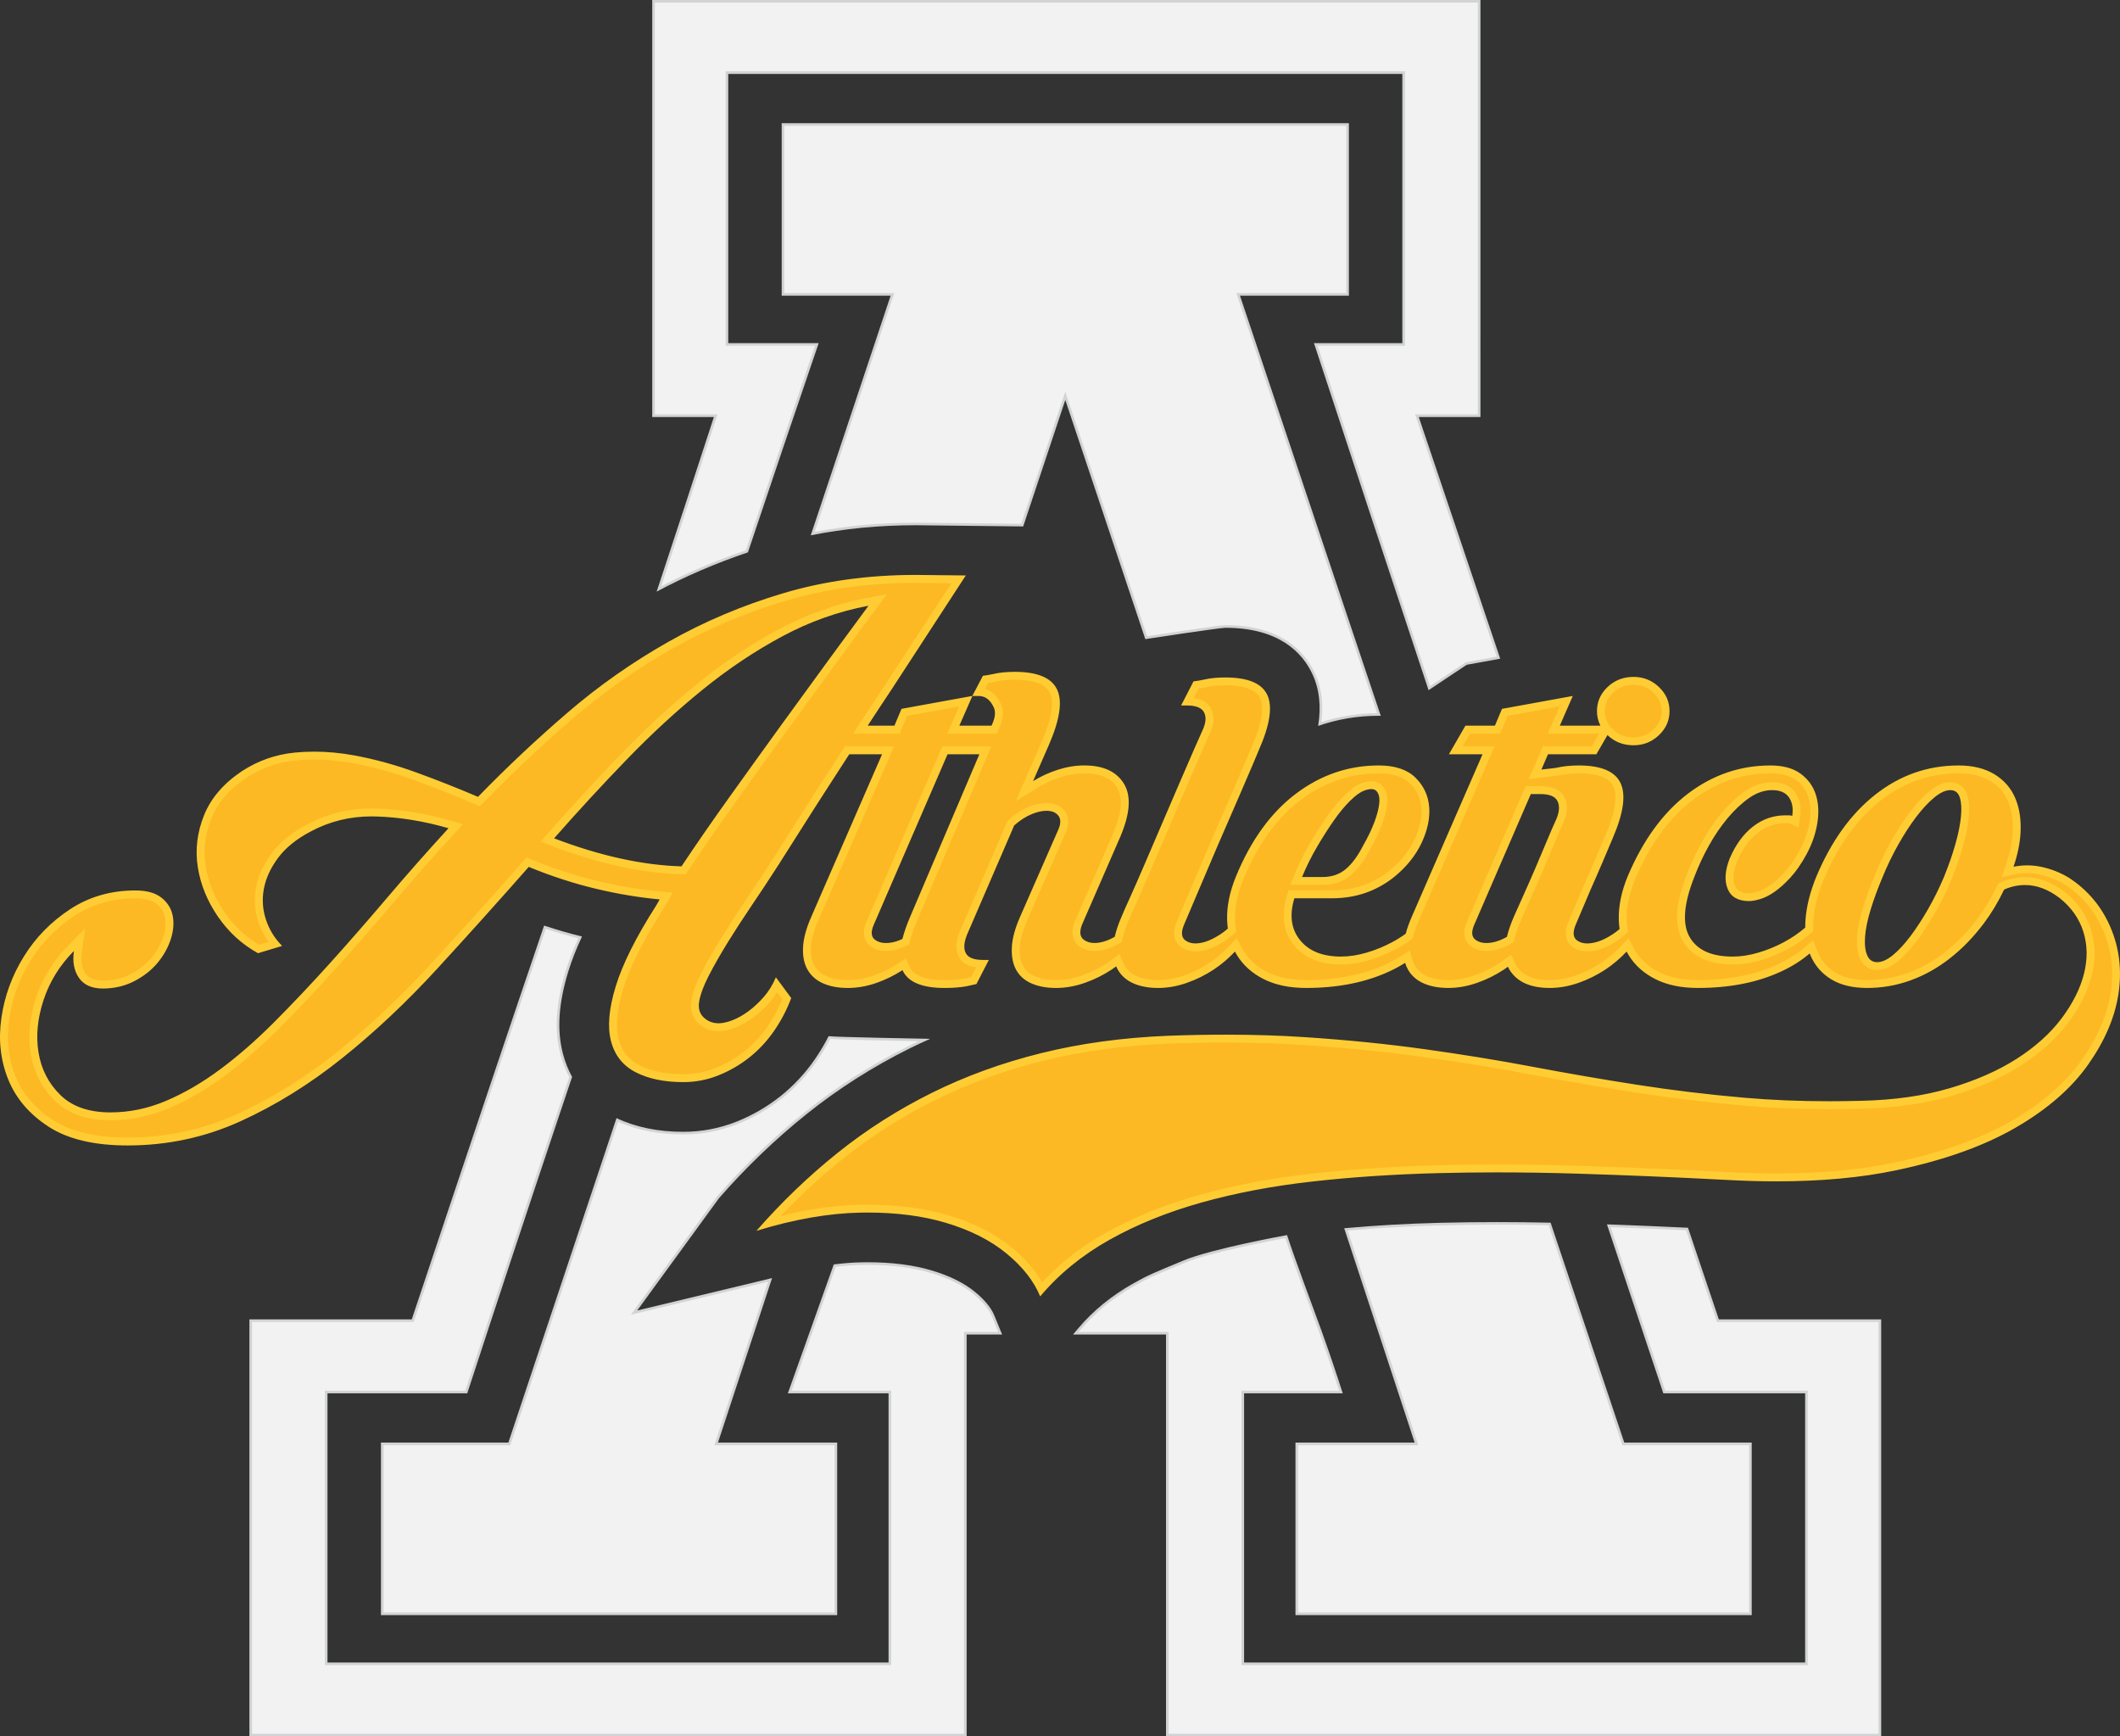 <?xml version="1.0" encoding="utf-8"?>
<!-- Generator: Adobe Illustrator 21.0.0, SVG Export Plug-In . SVG Version: 6.00 Build 0)  -->
<svg version="1.1" xmlns="http://www.w3.org/2000/svg" xmlns:xlink="http://www.w3.org/1999/xlink" x="0px" y="0px"
	 viewBox="0 0 810.701 663.962" style="enable-background:new 0 0 810.701 663.962;" xml:space="preserve">
<rect x="0" y="0" width="810.701" height="663.962" fill="#333333" stroke="none"/>
<style type="text/css">
	.st0{display:none;}
	.st1{display:inline;}
	.st2{fill:#FFFFFF;}
	.st3{display:inline;stroke:#939598;stroke-miterlimit:10;}
	.st4{display:none;fill:#FFFFFF;}
	.st5{fill:#F2F2F2;}
	.st6{fill:#D1D3D4;}
	.st7{fill:#FDB924;}
	.st8{fill:#FFCD33;}
</style>
<g id="Layer_4" class="st0">
	<g id="XMLID_10_" class="st1">
		<path id="XMLID_13_" class="st2" d="M474.177,113.077h41.652V47.115H298.923v65.961h41.652L194.4,551.611h-48.725v65.961h174.468
			v-65.961h-45.582l29.078-88.432H511.9l29.078,88.432h-45.582v65.961h174.468v-65.961h-48.726L474.177,113.077z M325.644,397.218
			c13.618-41.067,27.235-81.784,40.866-122.138c13.618-40.342,27.235-81.059,40.866-122.137l81.732,244.275H325.644z"/>
		<path id="XMLID_24_" class="st2" d="M657.289,504.496c-10.487-30.92-20.434-60.887-29.864-89.881s-18.738-57.377-27.898-85.17
			c-9.173-27.782-18.469-55.689-27.899-83.72c-9.431-28.02-19.132-56.776-29.078-86.257h23.577V0H249.412v159.467h23.577
			c-11.002,33.83-21.219,64.874-30.65,93.143s-18.738,55.813-27.899,82.633c-9.173,26.82-18.346,53.888-27.506,81.183
			c-9.173,27.307-18.997,56.663-29.471,88.069H95.378v159.467h274.276V510.294h76.231v153.668h273.489V504.496H657.289z
			 M690.296,635.694H475.748V532.765h37.723c-2.628-8.211-5.378-16.31-8.252-24.283c-2.886-7.973-5.894-16.784-9.037-26.457H319.356
			l-18.075,50.74h38.508v102.929H125.241V532.765h53.44c11.519-35.269,22.791-69.337,33.793-102.204
			c11.002-32.856,22.005-65.599,33.007-98.217c11.002-32.618,22.005-65.474,33.007-98.58
			c11.002-33.094,22.521-67.286,34.579-102.566H278.49V28.269h257.772v102.929h-33.793c22.521,68.623,44.66,135.434,66.407,200.421
			c21.735,64.999,44.133,132.047,67.194,201.146h54.226V635.694z"/>
	</g>
</g>
<g id="Layer_12" class="st0">
	<rect id="XMLID_34_" x="-92.323" y="-136.135" class="st3" width="1011.58" height="1008.101"/>
</g>
<g id="Layer_11" class="st0">
</g>
<g id="Layer_4_copy" class="st0">
	<g id="XMLID_8_" class="st1">
		<path id="XMLID_58_" class="st4" d="M474.177,113.077h41.652V47.115H298.923v65.961h41.652L194.4,551.611h-48.725v65.961h174.468
			v-65.961h-45.582l29.078-88.432H511.9l29.078,88.432h-45.582v65.961h174.468v-65.961h-48.726L474.177,113.077z M325.644,397.218
			c13.618-41.067,27.235-81.784,40.866-122.138c13.618-40.342,27.235-81.059,40.866-122.137l81.732,244.275H325.644z"/>
		<path id="XMLID_16_" class="st2" d="M657.289,504.496c-10.487-30.92-20.434-60.887-29.864-89.881s-18.738-57.377-27.898-85.17
			c-9.173-27.782-18.469-55.689-27.899-83.72c-9.431-28.02-19.132-56.776-29.078-86.257h23.577V0H249.412v159.467h23.577
			c-11.002,33.83-21.219,64.874-30.65,93.143s-18.738,55.813-27.899,82.633c-9.173,26.82-18.346,53.888-27.506,81.183
			c-9.173,27.307-18.997,56.663-29.471,88.069H95.378v159.467h274.276V510.294h76.231v153.668h273.489V504.496H657.289z
			 M690.296,635.694H475.748V532.765h37.723c-2.628-8.211-5.378-16.31-8.252-24.283c-2.886-7.973-5.894-16.784-9.037-26.457H319.356
			l-18.075,50.74h38.508v102.929H125.241V532.765h53.44c11.519-35.269,22.791-69.337,33.793-102.204
			c11.002-32.856,22.005-65.599,33.007-98.217c11.002-32.618,22.005-65.474,33.007-98.58
			c11.002-33.094,22.521-67.286,34.579-102.566H278.49V28.269h257.772v102.929h-33.793c22.521,68.623,44.66,135.434,66.407,200.421
			c21.735,64.999,44.133,132.047,67.194,201.146h54.226V635.694z"/>
	</g>
</g>
<g id="Layer_5_copy_2">
	<g id="XMLID_796_">
		<g id="XMLID_813_">
			<g id="XMLID_824_">
				<path id="XMLID_828_" class="st5" d="M95.878,663.462V504.996h61.946l0.114-0.342c10.407-31.204,20.322-60.834,29.471-88.068
					c6.877-20.492,13.933-41.362,20.974-62.038c4.534,1.494,9.058,2.801,13.463,3.89c-2.08,4.521-3.769,8.88-5.023,12.967
					c-3.756,12.227-4.417,22.592-2.022,31.686c0.81,3.081,1.963,6.023,3.429,8.749l-6.227,18.563
					c-11.235,33.563-22.566,67.832-33.682,101.863h-53.578v103.929h215.548V532.265H301.99l17.212-48.317
					c3.669-0.457,7.146-0.717,10.337-0.773c0.772-0.015,1.537-0.021,2.294-0.021c9.163,0,17.302,1.036,24.192,3.079
					c6.839,2.025,12.392,4.769,16.503,8.151c3.622,2.977,6.044,5.914,7.2,8.732l2.74,6.679h-13.316v153.668H95.878z"/>
				<path id="XMLID_825_" class="st6" d="M208.696,355.177c4.189,1.369,8.365,2.577,12.444,3.601
					c-1.975,4.345-3.587,8.539-4.796,12.48c-3.784,12.32-4.448,22.774-2.028,31.961c0.801,3.046,1.934,5.96,3.37,8.667l-2.378,7.087
					c-1.26,3.754-2.52,7.509-3.78,11.272c-11.197,33.449-22.49,67.6-33.571,101.522h-52.715h-1v1v102.929v1h1h214.548h1v-1V532.765
					v-1h-1h-37.091l16.871-47.359c3.545-0.431,6.899-0.677,9.979-0.732c0.769-0.014,1.53-0.021,2.285-0.021
					c9.115,0,17.207,1.029,24.051,3.058c6.774,2.006,12.268,4.718,16.328,8.059c3.556,2.923,5.93,5.795,7.055,8.536l2.457,5.989
					h-12.07h-1v1v152.668H96.378V505.496h61.085h0.721l0.228-0.684c10.399-31.181,20.314-60.811,29.47-88.068
					C194.688,396.464,201.689,375.756,208.696,355.177 M208.068,353.917c-7.048,20.697-14.095,41.535-21.134,62.509
					c-9.173,27.307-18.997,56.663-29.471,88.069H95.378v159.467h274.276V510.294h13.561l-3.023-7.368
					c-1.188-2.895-3.659-5.899-7.345-8.929c-4.166-3.428-9.775-6.2-16.679-8.245c-6.926-2.054-15.093-3.099-24.335-3.099
					c-0.761,0-1.528,0.007-2.303,0.021c-3.421,0.06-6.999,0.346-10.696,0.815l-17.553,49.276h38.508v102.929H125.241V532.765h53.44
					c11.519-35.269,22.791-69.337,33.793-102.204c2.099-6.267,4.197-12.51,6.296-18.768c-1.482-2.719-2.657-5.666-3.489-8.829
					c-2.37-8.999-1.711-19.276,2.017-31.413c1.303-4.246,3.046-8.716,5.254-13.454C217.78,356.935,212.939,355.535,208.068,353.917
					L208.068,353.917z"/>
			</g>
			<g id="XMLID_819_">
				<path id="XMLID_823_" class="st5" d="M546.565,263.128c-14.41-43.362-29.013-87.577-43.405-131.431h33.603V27.769H277.99
					v103.929h34.38c-8.974,26.26-17.973,52.875-26.752,79.117c-11.688,3.949-23,8.784-33.646,14.379
					c6.792-20.541,14.02-42.593,21.494-65.571l0.213-0.655h-23.765V0.5h315.714v158.467h-23.773l0.223,0.66
					c9.946,29.481,19.647,58.237,29.078,86.257l1.873,5.595l-12.356,2.25L546.565,263.128z"/>
				<path id="XMLID_820_" class="st6" d="M565.126,1v157.467h-22.577h-1.393l0.445,1.32c9.946,29.481,19.647,58.236,29.078,86.256
					c0.364,1.083,0.725,2.163,1.086,3.242c0.201,0.602,0.402,1.203,0.604,1.806l-11.686,2.128l-0.203,0.037l-0.172,0.115
					l-13.474,8.979c-14.253-42.89-28.71-86.664-42.983-130.151h32.412h1v-1V28.269v-1h-1H278.49h-1v1v102.929v1h1h33.181
					c-8.856,25.92-17.751,52.229-26.448,78.223c-11.23,3.807-22.112,8.43-32.39,13.759c6.69-20.241,13.787-41.893,21.107-64.403
					l0.426-1.309h-1.377h-22.577V1H565.126 M566.126,0H249.412v159.467h23.577c-7.678,23.607-14.971,45.852-21.883,66.749
					c11.072-5.899,22.767-10.92,34.908-15.008c8.704-26.017,17.716-52.684,27.056-80.011H278.49V28.269h257.772v102.929h-33.793
					c14.776,45.023,29.384,89.25,43.828,132.71l14.565-9.705l12.823-2.335c-0.689-2.051-1.366-4.091-2.057-6.144
					c-9.431-28.02-19.132-56.776-29.078-86.257h23.577V0L566.126,0z"/>
			</g>
			<g id="XMLID_814_">
				<path id="XMLID_818_" class="st5" d="M446.385,663.462V509.794h-34.979l1.28-1.52c5.667-6.73,12.775-12.516,21.124-17.194
					c5.24-2.938,7.325-3.804,16.102-7.449l2.756-1.145c10.204-4.246,35.556-8.987,39.166-9.65c2.333,7.118,6.659,18.832,9.834,27.43
					c1.224,3.312,2.303,6.234,3.082,8.386c2.765,7.672,5.468,15.613,8.036,23.613h-37.537v103.929h215.548V532.265h-54.365
					c-7.141-21.396-14.211-42.571-21.224-63.573c9.882,0.356,19.945,0.775,29.926,1.249c3.848,11.523,7.778,23.202,11.683,34.715
					l0.115,0.34h61.943v158.467H446.385z"/>
				<path id="XMLID_815_" class="st6" d="M615.91,469.218c9.512,0.345,19.21,0.75,28.858,1.206
					c3.828,11.465,7.721,23.033,11.574,34.393l0.23,0.679h0.717h61.085v157.467H446.885V510.294v-1h-1h-33.404l0.588-0.698
					c5.629-6.684,12.689-12.431,20.986-17.08c5.216-2.924,7.297-3.788,16.055-7.426l2.749-1.143
					c9.822-4.086,33.803-8.646,38.635-9.541c2.365,7.161,6.588,18.594,9.703,27.03c1.223,3.311,2.302,6.234,3.08,8.383
					c2.688,7.459,5.317,15.171,7.821,22.944h-36.351h-1v1v102.929v1h1h214.548h1v-1V532.765v-1h-1h-53.505
					C629.767,510.719,622.811,489.883,615.91,469.218 M614.505,468.167c7.126,21.338,14.309,42.855,21.566,64.599h54.226v102.929
					H475.748V532.765h37.723c-2.628-8.211-5.378-16.31-8.252-24.283c-2.886-7.973-9.902-26.543-13.046-36.216
					c0,0-28.577,5.132-39.698,9.758s-13.131,5.38-18.909,8.619c-8.402,4.709-15.556,10.532-21.262,17.309l-1.972,2.342h35.554
					v153.668h273.489V504.496h-62.085c-4.009-11.82-7.938-23.498-11.79-35.038C635.059,468.962,624.7,468.531,614.505,468.167
					L614.505,468.167z"/>
			</g>
		</g>
		<g id="XMLID_797_">
			<g id="XMLID_808_">
				<path id="XMLID_812_" class="st5" d="M504.687,276.829c1.064-7.389,0.254-13.779-2.474-19.515
					c-3.857-8.103-12.822-17.762-33.622-17.762c-2.165,0-26.627,3.721-30.277,4.279l-30.939-92.469l-0.473,1.424
					c-5.33,16.062-10.658,32.054-15.984,48.005l-40.748-0.455c-13.579,0-26.823,1.242-39.384,3.693l30.484-91.453h-41.846V47.615
					h215.906v64.961h-41.848l53.827,160.621c-0.023,0-0.047,0-0.07,0C519.456,273.197,511.873,274.418,504.687,276.829z"/>
				<path id="XMLID_809_" class="st6" d="M514.829,48.115v63.961h-40.652h-1.39l0.442,1.318l53.386,159.305
					c-7.344,0.061-14.507,1.205-21.326,3.405c0.91-7.154,0.047-13.385-2.624-19.005c-3.92-8.233-13.013-18.047-34.074-18.047
					c-2.141,0-24.661,3.416-29.937,4.221l-30.33-90.647l-0.952-2.846l-0.945,2.848c-4.865,14.662-10.058,30.259-15.869,47.658
					l-40.174-0.449l-0.217-0.001c-13.306,0-26.296,1.191-38.637,3.54l29.994-89.984l0.439-1.316h-1.387h-40.652V48.115H514.829
					 M515.829,47.115H298.923v65.961h41.652l-30.536,91.61c12.778-2.554,26.212-3.85,40.128-3.85l0.212,0.001l40.896,0.458
					c5.365-16.066,10.731-32.172,16.1-48.352l30.597,91.445c0,0,28.34-4.337,30.618-4.337c20.539,0,29.375,9.504,33.171,17.477
					c2.766,5.819,3.528,12.455,2.306,20.04c7.365-2.569,15.105-3.872,23.171-3.872c0.264,0,0.512,0.015,0.771,0.019l-53.833-160.639
					h41.652V47.115L515.829,47.115z"/>
			</g>
			<g id="XMLID_803_">
				<path id="XMLID_807_" class="st5" d="M495.896,617.072v-64.961h45.772L514.7,470.093c11.571-1.037,23.697-1.72,36.052-2.029
					c6.977-0.177,14.236-0.267,21.58-0.267c6.61,0,13.426,0.073,20.264,0.216l28.183,84.098h48.585v64.961H495.896z"/>
				<path id="XMLID_804_" class="st6" d="M572.324,468.297c6.497,0,13.191,0.07,19.909,0.209l27.956,83.422l0.229,0.682h0.72h47.726
					v63.961H496.396v-63.961h44.582h1.381l-0.432-1.312l-26.556-80.763c11.363-1.004,23.263-1.667,35.393-1.972
					C557.735,468.387,564.988,468.297,572.324,468.297 M572.324,467.297c-7.341,0-14.548,0.088-21.585,0.267
					c-12.685,0.319-24.984,1.022-36.711,2.088l26.95,81.959h-45.582v65.961h174.468v-65.961h-48.726l-28.18-84.089
					C585.988,467.373,579.099,467.297,572.324,467.297L572.324,467.297z"/>
			</g>
			<g id="XMLID_798_">
				<path id="XMLID_802_" class="st5" d="M146.174,617.072v-64.961h48.585l41.293-123.881c7.288,3.348,15.775,5.045,25.238,5.045
					c7.132,0,14.085-1.335,20.665-3.968c6.008-2.403,11.629-5.659,16.708-9.677c5.113-4.051,9.629-8.896,13.424-14.402
					c1.844-2.678,3.549-5.531,5.071-8.485c3.801,0.321,28.596,0.794,36.3,0.936c-2.172,0.988-4.074,1.891-5.874,2.785
					c-14.124,7.02-27.411,15.489-39.493,25.173c-11.896,9.531-23.167,20.354-33.501,32.167l-32.123,44.101l52.019-12.498
					l-20.619,62.705h45.772v64.961H146.174z"/>
				<path id="XMLID_799_" class="st6" d="M317.451,397.264c4.427,0.297,24.699,0.702,33.815,0.873
					c-1.384,0.646-2.667,1.263-3.903,1.878c-14.156,7.036-27.474,15.525-39.583,25.231c-11.918,9.549-23.211,20.392-33.564,32.227
					l-0.029,0.034l-0.026,0.036l-31.295,42.967l-1.599,2.196l2.641-0.635l49.827-11.971l-20.123,61.198l-0.432,1.312h1.382h44.582
					v63.961H146.674v-63.961H194.4h0.721l0.228-0.684l41.004-123.013c7.239,3.226,15.622,4.861,24.939,4.861
					c7.196,0,14.211-1.347,20.85-4.003c6.052-2.421,11.716-5.701,16.833-9.75c5.151-4.08,9.702-8.962,13.525-14.511
					C314.294,402.906,315.958,400.134,317.451,397.264 M316.87,396.208c-1.537,3.017-3.268,5.94-5.194,8.736
					c-3.768,5.468-8.25,10.275-13.323,14.294c-5.043,3.99-10.62,7.22-16.583,9.605c-6.52,2.608-13.41,3.932-20.479,3.932
					c-9.659,0-18.23-1.776-25.535-5.236L194.4,551.611h-48.725v65.961h174.468v-65.961h-45.582l20.69-62.924
					c-0.138,0.042-0.271,0.077-0.409,0.119L243.673,501.1l31.295-42.967c10.315-11.792,21.565-22.594,33.437-32.105
					c12.053-9.661,25.312-18.112,39.403-25.116c2.584-1.284,5.224-2.504,7.89-3.692C355.698,397.218,319.23,396.577,316.87,396.208
					L316.87,396.208z"/>
			</g>
		</g>
	</g>
</g>
<g id="Layer_7">
</g>
<g id="Layer_5">
	<g id="XMLID_4_">
		<path id="XMLID_129_" class="st7" d="M398.169,492.961c-2.607-5.255-6.736-10.225-12.303-14.801
			c-6.29-5.175-14.323-9.234-23.874-12.064c-8.826-2.615-18.987-3.942-30.203-3.942c-0.866,0-1.739,0.008-2.62,0.023
			c-10.833,0.191-22.683,2.058-35.29,5.555c8.55-9.373,17.73-18.004,27.344-25.706c10.914-8.748,22.929-16.405,35.709-22.758
			c12.781-6.353,26.756-11.434,41.538-15.102c14.789-3.673,30.967-5.895,48.086-6.602c7.574-0.284,15.02-0.428,22.122-0.428
			c10.658,0,20.92,0.324,30.502,0.963c16.02,1.065,31.352,2.611,45.571,4.596c14.276,1.986,28.179,4.254,41.321,6.738
			c13.238,2.499,26.65,4.809,39.862,6.866c13.304,2.067,27.074,3.729,40.929,4.939c10.293,0.897,21.283,1.353,32.668,1.353
			c4.007,0,8.139-0.057,12.279-0.168c12.707-0.29,24.222-1.934,34.221-4.883c10.013-2.955,18.756-6.799,25.986-11.425
			c7.265-4.653,13.164-9.967,17.536-15.793c4.382-5.844,7.351-11.755,8.825-17.568c1.49-5.89,1.407-11.571-0.247-16.887
			c-1.664-5.341-4.906-9.949-9.637-13.695c-4.598-3.493-9.349-5.255-14.144-5.255c-1.879,0-3.795,0.272-5.693,0.809
			c-0.948,0.269-1.92,0.626-2.888,1.064l-0.5,0.226l-0.236,0.496c-2.188,4.594-4.732,8.836-7.561,12.608
			c-3.818,5.09-8.09,9.502-12.696,13.113c-4.583,3.596-9.527,6.366-14.697,8.234c-5.151,1.86-10.558,2.804-16.07,2.804
			c-5.256,0-9.621-1.043-12.976-3.1c-3.323-2.038-5.779-4.871-7.301-8.42c-0.067-0.156-0.126-0.315-0.186-0.474l-0.854-2.235
			l-1.616,1.39c-2.902,2.495-6.369,4.7-10.303,6.553c-8.856,4.171-19.456,6.286-31.505,6.286c-6.052,0-11.253-1.064-15.458-3.164
			c-4.167-2.078-7.417-4.958-9.66-8.559c-0.282-0.453-0.548-0.914-0.796-1.385l-0.98-1.858l-1.439,1.53
			c-2.393,2.545-5.016,4.77-7.796,6.614c-3.116,2.064-6.495,3.739-10.042,4.977c-3.51,1.224-7.024,1.845-10.446,1.845
			c-6.878,0-11.479-2.012-14.066-6.152c-0.188-0.302-0.371-0.648-0.573-1.091l-0.76-1.662l-1.825,1.318
			c-0.357,0.26-0.715,0.521-1.085,0.766c-3.116,2.064-6.495,3.739-10.042,4.977c-3.51,1.224-7.024,1.845-10.446,1.845
			c-3.386,0-6.334-0.535-8.764-1.59c-2.356-1.021-4.084-2.503-5.284-4.531c-0.427-0.718-0.774-1.527-1.034-2.405l-0.564-1.901
			l-1.676,1.061c-1.772,1.122-3.672,2.158-5.644,3.08c-8.932,4.172-19.496,6.288-31.397,6.288c-6.052,0-11.252-1.064-15.458-3.164
			c-4.167-2.078-7.417-4.958-9.66-8.559c-0.282-0.453-0.548-0.914-0.797-1.385l-0.98-1.857l-1.438,1.53
			c-2.393,2.544-5.015,4.769-7.794,6.612c-3.116,2.064-6.495,3.739-10.042,4.977c-3.509,1.224-7.024,1.845-10.446,1.845
			c-3.386,0-6.334-0.535-8.764-1.59c-2.356-1.022-4.085-2.504-5.284-4.531c-0.203-0.343-0.401-0.743-0.604-1.223l-0.737-1.743
			l-1.667,1.218c-0.486,0.356-0.974,0.713-1.478,1.047c-3.118,2.065-6.496,3.74-10.042,4.978c-3.509,1.224-7.024,1.845-10.446,1.845
			c-3.386,0-6.335-0.535-8.764-1.59c-2.346-1.017-4.031-2.488-5.152-4.498c-1.136-2.028-1.642-4.643-1.503-7.774
			c0.139-3.222,1.159-7.005,3.032-11.247l14.664-33.434c1.116-2.649,1.106-4.823-0.02-6.481c-1.096-1.604-2.801-2.508-5.069-2.688
			c-0.279-0.022-0.561-0.033-0.848-0.033c-1.813,0-3.841,0.441-6.029,1.313c-2.484,0.991-4.946,2.56-7.32,4.664l-0.25,0.221
			l-18.178,42.095c-1.385,3.446-1.516,6.249-0.401,8.365c1.158,2.2,3.737,3.334,7.667,3.372l-3.297,6.413
			c-0.995,0.23-2.037,0.46-3.13,0.693c-2.122,0.402-4.835,0.61-8.034,0.61c-7.901,0-12.834-1.947-14.662-5.788l-0.059-0.145
			l-0.717-1.593l-1.466,0.949c-3.034,1.965-6.279,3.557-9.643,4.731c-3.51,1.224-7.024,1.845-10.446,1.845
			c-3.386,0-6.334-0.535-8.764-1.59c-2.356-1.021-4.085-2.504-5.285-4.531c-1.195-2.015-1.732-4.62-1.597-7.743
			c0.143-3.221,1.163-7.005,3.032-11.246l27.986-64.251h-15.656l-7.856,12.15c-3.832,5.925-7.478,11.625-10.836,16.943
			c-3.382,5.354-6.352,10.033-8.906,14.03c-3.325,5.167-6.696,10.276-10.017,15.182c-3.409,5.04-6.532,9.852-9.283,14.303
			c-2.773,4.481-5.221,8.769-7.274,12.743c-2.093,4.048-3.395,7.55-3.869,10.407c-0.539,3.072,0.18,5.58,2.138,7.441
			c1.86,1.767,4.143,2.662,6.785,2.662c1.677,0,3.642-0.43,5.841-1.278c2.149-0.833,4.315-2.052,6.442-3.623
			c2.098-1.55,4.15-3.461,6.101-5.681c1.446-1.649,2.713-3.519,3.785-5.578l3.882,5.249c-1.574,4.026-3.618,7.875-6.083,11.453
			c-2.609,3.785-5.694,7.101-9.17,9.854c-3.481,2.755-7.34,4.989-11.468,6.641c-4.088,1.636-8.416,2.465-12.864,2.465
			c-6.943,0-12.823-1.206-17.476-3.586c-4.532-2.319-7.38-5.898-8.707-10.94c-1.351-5.129-0.75-11.918,1.788-20.178
			c2.575-8.396,7.717-18.655,15.282-30.492l2.555-4.446l-2.329-0.212c-7.718-0.704-15.844-2.062-24.151-4.037
			c-8.309-1.972-16.886-4.759-25.494-8.287l-0.988-0.405l-0.706,0.801c-11.575,13.138-23.332,26.217-34.944,38.873
			c-11.624,12.668-23.786,24.116-36.15,34.024c-12.333,9.878-25.356,17.959-38.707,24.02c-13.281,6.025-27.568,9.081-42.465,9.081
			c-12.429,0-22.323-2.334-29.41-6.938c-7.072-4.594-12.077-10.451-14.877-17.409c-2.821-7.008-3.662-14.642-2.501-22.691
			c1.166-8.111,3.979-15.813,8.362-22.89c4.373-7.063,10.179-13,17.255-17.644c7.012-4.601,15.121-6.933,24.104-6.933
			c3.988,0,7.051,0.828,9.105,2.46c2.055,1.64,3.281,3.626,3.745,6.07c0.475,2.518,0.225,5.295-0.742,8.255
			c-0.989,3.017-2.604,5.878-4.8,8.504c-2.198,2.624-5.04,4.843-8.445,6.593c-3.382,1.738-7.174,2.62-11.27,2.62
			c-3.721,0-6.306-1.121-7.902-3.426c-1.673-2.41-2.218-5.424-1.667-9.216l0.652-4.483l-3.199,3.208
			c-5.558,5.576-9.588,12.083-11.979,19.341c-2.398,7.27-3.062,14.287-1.973,20.857c1.098,6.645,4.051,12.366,8.776,17.005
			c4.783,4.694,11.587,7.074,20.225,7.074c7.381,0,14.711-1.519,21.788-4.513c6.993-2.963,14.041-7.06,20.949-12.177
			c6.871-5.094,13.871-11.198,20.809-18.146c6.937-6.952,14.088-14.506,21.256-22.45c7.174-7.95,14.622-16.469,22.136-25.321
			c7.448-8.774,15.328-17.7,23.422-26.53l1.631-1.78l-2.318-0.674c-9.403-2.734-18.825-4.269-28.005-4.559
			c-0.602-0.019-1.199-0.028-1.794-0.028c-8.639,0-16.753,2.017-24.118,5.994c-5.583,2.948-9.927,6.483-12.899,10.499
			c-2.98,4.022-4.893,8.195-5.682,12.402c-0.798,4.232-0.516,8.45,0.84,12.535c1.084,3.278,2.732,6.246,4.91,8.852l-6.351,1.913
			c-5.691-3.271-10.494-7.73-14.282-13.263c-3.917-5.718-6.416-11.856-7.426-18.245c-1.006-6.341-0.239-12.743,2.28-19.03
			c2.503-6.255,7.21-11.719,13.989-16.239c5.917-3.837,12.484-6.137,19.503-6.827c2.368-0.231,4.799-0.349,7.226-0.349
			c4.867,0,9.923,0.472,15.028,1.403c7.694,1.407,15.619,3.583,23.555,6.47c8,2.915,15.905,6.041,23.495,9.292l0.948,0.406
			l0.718-0.739c10.745-11.059,22.209-21.843,34.077-32.053c11.818-10.168,24.716-19.232,38.334-26.94
			c13.599-7.694,28.332-13.922,43.788-18.512c15.435-4.58,32.292-6.902,50.102-6.902l16.426,0.184
			c-7.821,12-15.396,23.633-22.73,34.895l-3.976,6.105c-2.983,4.467-6.121,9.23-9.315,14.144l-1.507,2.318h13.978l2.778-6.599
			l23.518-4.282l-4.775,10.881h15.602l0.48-1.126c1.531-3.228,1.753-6.015,0.636-8.228c-0.682-1.348-2.472-4.889-6.975-5.004
			l2.539-4.825c1.014-0.141,2.082-0.33,3.183-0.564c1.167-0.276,2.395-0.482,3.681-0.618c1.314-0.137,2.78-0.206,4.353-0.206
			c7.911,0,12.884,1.954,14.784,5.806c1.964,3.996,0.929,10.71-3.077,19.956l-8.012,18.322l4.085-2.52
			c2.895-1.786,6.008-3.212,9.252-4.24c3.223-1.021,6.448-1.538,9.585-1.538c6.72,0,11.246,2.045,13.837,6.251
			c2.572,4.184,2.082,10.536-1.457,18.878l-14.657,33.631c-1.668,4.294-0.296,6.487,1.145,7.58c1.35,1.029,3.04,1.552,5.019,1.552
			c0.7,0,1.449-0.066,2.227-0.196c1.957-0.329,4.059-1.127,6.247-2.375l0.579-0.33l0.143-0.651c0.497-2.256,1.338-4.738,2.501-7.376
			c0.458-1.158,1.511-3.55,3.151-7.164c1.643-3.621,3.492-7.836,5.652-12.888c2.104-4.928,4.358-10.176,6.765-15.746
			c2.405-5.574,4.662-10.825,6.77-15.756c2.06-4.823,3.916-9.107,5.52-12.734c1.576-3.564,2.591-5.848,3.041-6.848
			c1.543-3.256,1.765-6.043,0.647-8.257c-1.154-2.286-3.737-3.463-7.679-3.502l3.254-6.328c1.013-0.141,2.076-0.33,3.174-0.563
			c1.166-0.276,2.394-0.482,3.681-0.619c1.313-0.137,2.778-0.206,4.353-0.206c7.9,0,12.833,1.947,14.661,5.789
			c1.898,3.996,0.83,10.642-3.177,19.752c-0.449,1.137-1.16,2.825-2.259,5.366c-1.055,2.432-2.297,5.328-3.726,8.687
			c-1.423,3.339-3.015,7.011-4.73,10.913c-1.732,3.936-3.426,7.831-5.081,11.692c-3.913,9.147-8.2,19.22-12.859,30.222
			c-1.869,4.433-0.528,6.677,0.926,7.78c1.302,0.994,2.919,1.5,4.803,1.5c0.776,0,1.611-0.087,2.483-0.258
			c2.749-0.536,5.753-1.954,8.927-4.214c0.641-0.458,1.287-0.977,1.976-1.59l0.594-0.528l-0.104-0.788
			c-0.146-1.107-0.23-2.147-0.261-3.182c-0.142-4.982,0.959-10.364,3.272-15.995c5.583-13.54,13.124-23.964,22.412-30.981
			c9.241-6.98,19.6-10.519,30.789-10.519c5.732,0,10.086,1.407,12.939,4.183c2.917,2.838,4.504,6.174,4.854,10.198
			c0.348,4.07-0.592,8.498-2.795,13.159c-2.225,4.699-5.689,8.956-10.297,12.65c-6.449,5.039-14.032,7.6-22.521,7.6h-15.548
			l-0.323,1.063c-2.101,6.903-1.291,12.737,2.407,17.341c3.666,4.566,9.334,6.882,16.848,6.882c3.291,0,6.735-0.525,10.238-1.562
			c3.456-1.02,6.814-2.392,9.979-4.079c1.82-0.97,3.645-2.108,5.421-3.383l0.44-0.316l0.137-0.524
			c0.51-1.952,1.259-4.053,2.225-6.246l27.986-64.251H556.68l4.582-7.929h11.409l2.778-6.599l23.5-4.279l-4.753,10.877h20.057
			l-0.839,1.345l-3.805,6.584h-18.618l-3.982,9.2l2.639-0.361c0.682-0.094,1.586-0.187,2.492-0.281
			c1.434-0.149,2.788-0.289,3.532-0.447c1.167-0.276,2.43-0.481,3.786-0.618c1.392-0.137,2.821-0.207,4.248-0.207
			c7.896,0,12.828,1.98,14.657,5.887c1.905,4.075,0.912,10.691-2.952,19.665c-0.906,2.153-2.146,5.081-3.724,8.792
			c-1.521,3.581-3.15,7.322-4.84,11.12c-1.816,4.312-3.698,8.739-5.649,13.308c-1.87,4.437-0.529,6.681,0.925,7.784
			c1.302,0.994,2.938,1.5,4.858,1.5c0.788,0,1.641-0.086,2.532-0.256c2.827-0.536,5.872-1.955,9.048-4.216
			c0.554-0.395,1.131-0.857,1.765-1.414l0.605-0.532l-0.109-0.798c-0.153-1.114-0.247-2.239-0.279-3.343
			c-0.142-4.982,0.959-10.364,3.272-15.994c5.729-13.535,13.312-23.964,22.53-30.985c9.165-6.978,19.484-10.516,30.671-10.516
			c4.463,0,8.037,0.95,10.625,2.822c2.614,1.898,4.354,4.28,5.315,7.279c0.974,3.046,1.146,6.523,0.514,10.332
			c-0.646,3.883-1.995,7.726-4.011,11.421c-1.889,3.449-3.866,6.305-5.877,8.488c-2.024,2.197-3.991,3.962-5.843,5.249
			c-1.809,1.257-3.52,2.124-5.087,2.577c-1.58,0.458-2.844,0.691-3.757,0.691c-3.623,0-5.798-1.201-6.845-3.779
			c-1.122-2.756-0.854-6.274,0.796-10.458c2.129-4.986,4.972-8.895,8.434-11.58c3.398-2.635,7.226-3.971,11.375-3.971h1.466
			c0.443,0,0.604,0.072,0.61,0.075l1.803,0.834l0.31-1.962c0.511-3.231,0.011-5.976-1.486-8.155
			c-1.573-2.281-4.151-3.437-7.665-3.437c-3.309,0-6.558,1.101-9.657,3.271c-2.954,2.069-5.822,4.754-8.524,7.98
			c-2.685,3.207-5.168,6.854-7.379,10.843c-2.213,3.986-4.103,8.056-5.619,12.094c-4.269,10.812-4.828,18.736-1.703,24.202
			c3.126,5.478,9.104,8.256,17.77,8.256c3.291,0,6.735-0.525,10.238-1.562c3.456-1.02,6.814-2.392,9.979-4.079
			c3.063-1.631,5.931-3.583,8.523-5.803l0.527-0.452l-0.003-0.694c-0.004-1.022,0.024-1.952,0.088-2.84
			c0.364-5.034,1.731-10.466,4.064-16.145c5.58-13.256,13.054-23.617,22.207-30.783c9.084-7.112,19.436-10.718,30.769-10.718
			c5.108,0,9.44,1.045,12.875,3.108c3.438,2.068,5.859,4.821,7.402,8.413c1.553,3.623,2.195,7.937,1.911,12.822
			c-0.229,3.869-1.102,8.041-2.595,12.398l-0.848,2.472l2.563-0.515c1.637-0.33,3.294-0.496,4.925-0.496
			c1.68,0,3.381,0.177,5.058,0.526c3.574,0.749,6.983,2.092,10.133,3.995c6.887,4.499,12.05,10.655,15.299,18.27
			c3.257,7.633,4.246,15.904,2.941,24.582c-1.312,8.721-5.134,17.626-11.36,26.468c-6.238,8.851-15.414,16.815-27.271,23.672
			c-11.921,6.892-27.141,12.314-45.236,16.118c-13.222,2.78-28.489,4.189-45.38,4.189c-6.266,0-12.874-0.194-19.643-0.576
			c-19.083-1-38.029-1.793-56.319-2.359c-10.475-0.325-20.866-0.49-30.887-0.49c-7.534,0-15.044,0.093-22.321,0.276
			c-16.941,0.427-33.265,1.511-48.515,3.223c-15.269,1.715-29.616,4.435-42.646,8.083c-13.066,3.659-25.016,8.499-35.519,14.386
			C413.714,478.27,405.189,485.058,398.169,492.961z M745.816,300.626c-2.182,0-4.485,1.021-7.042,3.12
			c-2.336,1.917-4.732,4.481-7.122,7.62c-2.35,3.082-4.702,6.695-6.992,10.741c-2.276,4.024-4.354,8.322-6.173,12.775
			c-1.815,4.297-3.351,8.478-4.557,12.409c-1.229,3.994-1.972,7.589-2.206,10.687c-0.246,3.267,0.05,5.835,0.905,7.854
			c0.987,2.343,2.792,3.583,5.216,3.583c2.152,0,4.483-1.012,6.927-3.007c2.27-1.856,4.592-4.351,6.902-7.414
			c2.285-3.028,4.597-6.566,6.87-10.515c2.277-3.954,4.354-8.142,6.172-12.447c1.824-4.461,3.323-8.755,4.461-12.779
			c1.143-4.037,1.88-7.681,2.192-10.831c0.322-3.299,0.153-5.908-0.518-7.98C750.051,301.981,748.262,300.626,745.816,300.626z
			 M562.404,352.961c-1.886,4.25-0.54,6.467,0.921,7.577c1.35,1.029,3.06,1.552,5.078,1.552c0.713,0,1.478-0.066,2.273-0.195
			c1.997-0.326,4.118-1.116,6.307-2.348l0.571-0.321l0.152-0.637c0.54-2.263,1.402-4.764,2.563-7.434
			c0.75-1.706,1.911-4.307,3.487-7.803c1.535-3.402,3.126-7.02,4.861-11.061c1.655-3.864,3.198-7.511,4.631-10.944
			c1.412-3.392,2.502-5.891,3.238-7.43c1.405-3.333,1.542-6.1,0.438-8.289c-1.175-2.325-3.826-3.503-7.88-3.503h-4.638
			L562.404,352.961z M332.775,352.961c-1.887,4.25-0.542,6.467,0.921,7.577c1.35,1.029,3.059,1.552,5.078,1.552
			c0.712,0,1.477-0.066,2.273-0.195c1.494-0.244,3.066-0.749,4.675-1.502l0.642-0.3l0.175-0.687
			c0.651-2.548,1.652-5.397,2.975-8.469l27.274-64.025h-15.425L332.775,352.961z M524.377,300.224c-0.963,0-2.047,0.234-3.313,0.714
			c-1.716,0.653-3.619,2.024-5.82,4.191c-2.093,2.065-4.239,4.658-6.378,7.708c-2.122,3.02-4.307,6.444-6.495,10.175
			c-2.209,3.763-4.175,7.719-5.844,11.758l-0.857,2.073h10.138c3.805,0,7.087-1.126,9.757-3.347
			c2.552-2.123,4.956-5.382,7.145-9.688c1.799-3.126,3.277-6.231,4.356-9.162c1.111-3.019,1.73-5.535,1.894-7.692
			c0.181-2.438-0.34-4.304-1.547-5.55C526.887,300.864,525.937,300.224,524.377,300.224z M331.844,230.148
			c-11.527,2.161-22.753,6.142-33.366,11.831c-10.571,5.668-20.934,12.607-30.802,20.624c-9.861,8.01-19.62,16.991-29.006,26.694
			c-9.385,9.701-18.774,19.885-27.907,30.268l-1.426,1.622l2.018,0.771c17.664,6.743,34.223,10.381,49.216,10.813l0.832,0.024
			l0.46-0.693c5.38-8.093,11.479-16.911,18.13-26.209c6.692-9.36,13.407-18.694,19.958-27.745c6.478-8.95,12.775-17.6,18.718-25.708
			c5.863-7.997,10.747-14.639,14.658-19.924l2.272-3.07L331.844,230.148z M624.685,283.482c-3.543,0-6.452-1.127-8.893-3.445
			l-1.38-1.311l-0.046,0.073l-1.018-1.999c-0.764-1.499-1.15-3.145-1.15-4.891c0-3.171,1.176-5.83,3.594-8.127
			c2.44-2.318,5.349-3.444,8.893-3.444c3.392,0,6.226,1.126,8.666,3.444c2.418,2.297,3.594,4.956,3.594,8.127
			s-1.176,5.83-3.594,8.127C630.91,282.355,628.075,283.482,624.685,283.482z"/>
		<path id="XMLID_114_" class="st8" d="M350.154,222.836l13.691,0.153c-7.293,11.192-14.372,22.062-21.239,32.607l-3.957,6.076
			c-2.992,4.482-6.133,9.25-9.335,14.174l-3.015,4.635h5.53h10.217h1.992l0.773-1.836l2.077-4.932l19.943-3.631l-2.719,6.194
			l-1.846,4.206h4.593h12.314h1.983l0.777-1.824l0.069-0.162c1.739-3.699,1.947-6.91,0.616-9.547
			c-0.607-1.2-2.245-4.441-6.003-5.494l1.203-2.286c0.816-0.129,1.659-0.286,2.522-0.469l0.034-0.007l0.033-0.008
			c1.073-0.254,2.237-0.449,3.454-0.578c1.266-0.132,2.679-0.198,4.201-0.198c7.291,0,11.813,1.672,13.437,4.967
			c1.211,2.464,1.656,7.708-3.102,18.69l-6.091,13.929l-3.846,8.795l8.17-5.04c2.79-1.721,5.79-3.096,8.917-4.086
			c3.076-0.974,6.149-1.468,9.133-1.468c6.156,0,10.265,1.812,12.558,5.536c2.304,3.748,1.779,9.638-1.548,17.481l-14.663,33.645
			l-0.024,0.056l-0.022,0.057c-2.088,5.378,0.143,8.111,1.654,9.257c1.62,1.235,3.615,1.861,5.93,1.861
			c0.783,0,1.615-0.073,2.476-0.217c2.131-0.358,4.399-1.216,6.741-2.55l1.159-0.66l0.286-1.302
			c0.474-2.158,1.284-4.545,2.408-7.093l0.024-0.053l0.021-0.054c0.427-1.081,1.47-3.45,3.1-7.042
			c1.647-3.63,3.501-7.856,5.667-12.92c2.059-4.823,4.333-10.118,6.762-15.74c2.406-5.575,4.663-10.828,6.772-15.762
			c2.056-4.816,3.911-9.094,5.511-12.715c1.561-3.528,2.57-5.8,3.025-6.812c1.752-3.712,1.964-6.933,0.631-9.577
			c-1.165-2.306-3.395-3.699-6.646-4.158l1.864-3.626c0.811-0.128,1.648-0.284,2.504-0.466l0.034-0.007l0.034-0.008
			c1.071-0.254,2.235-0.449,3.452-0.578c1.266-0.132,2.679-0.198,4.202-0.198c7.272,0,11.749,1.66,13.306,4.931
			c1.171,2.466,1.568,7.677-3.195,18.506l-0.024,0.054l-0.021,0.054c-0.421,1.067-1.125,2.741-2.216,5.263
			c-1.057,2.436-2.3,5.336-3.731,8.697c-1.42,3.334-3.01,7.001-4.723,10.896c-1.753,3.983-3.465,7.921-5.088,11.708
			c-3.933,9.193-8.26,19.363-12.864,30.231c-2.359,5.598-0.134,8.39,1.396,9.55c1.573,1.2,3.497,1.809,5.717,1.809
			c0.873,0,1.805-0.096,2.769-0.285c2.962-0.578,6.162-2.08,9.512-4.466c0.686-0.489,1.374-1.042,2.102-1.691l1.186-1.056
			l-0.207-1.575c-0.138-1.053-0.219-2.044-0.248-3.028c-0.136-4.772,0.927-9.948,3.158-15.379
			c5.48-13.291,12.859-23.505,21.93-30.358c8.975-6.779,19.03-10.216,29.885-10.216c5.328,0,9.33,1.264,11.893,3.757
			c2.648,2.577,4.089,5.604,4.405,9.249c0.326,3.804-0.568,7.973-2.655,12.389c-2.128,4.493-5.452,8.572-9.85,12.099
			c-6.195,4.84-13.466,7.293-21.613,7.293h-14.437h-2.223l-0.647,2.127c-2.253,7.406-1.354,13.703,2.673,18.716
			c3.964,4.939,10.026,7.444,18.017,7.444c3.435,0,7.022-0.546,10.661-1.623c3.555-1.048,7.008-2.46,10.261-4.194
			c1.881-1.002,3.762-2.176,5.592-3.489l0.88-0.631l0.274-1.048c0.489-1.873,1.211-3.898,2.152-6.032l27.069-62.146l1.829-4.198
			h-4.579h-7.66l2.849-4.929h9.547h1.992l0.773-1.836l2.077-4.932l19.93-3.629l-2.707,6.196l-1.836,4.201h4.585h15.103l-2.848,4.929
			h-16.767h-1.97l-0.783,1.808l-2.533,5.853l-2.116,4.888l5.277-0.724c0.648-0.089,1.563-0.184,2.448-0.276
			c1.537-0.159,2.864-0.297,3.685-0.472l0.033-0.007l0.033-0.008c1.07-0.253,2.266-0.448,3.551-0.577
			c1.346-0.133,2.727-0.2,4.104-0.2c7.264,0,11.738,1.69,13.298,5.021c1.18,2.524,1.623,7.771-2.98,18.459
			c-0.901,2.141-2.14,5.067-3.718,8.777c-1.518,3.573-3.143,7.306-4.829,11.097l-0.012,0.028l-0.012,0.028
			c-1.631,3.874-3.474,8.216-5.639,13.286c-2.359,5.598-0.134,8.389,1.396,9.55c1.573,1.201,3.515,1.809,5.772,1.809
			c0.883,0,1.83-0.095,2.81-0.282c3.043-0.577,6.287-2.08,9.642-4.469c0.596-0.425,1.212-0.918,1.883-1.508l1.211-1.064
			l-0.219-1.597c-0.146-1.064-0.235-2.135-0.265-3.181c-0.136-4.772,0.927-9.948,3.148-15.353
			c5.633-13.306,13.056-23.531,22.063-30.391c8.898-6.774,18.912-10.209,29.763-10.209c4.14,0,7.419,0.854,9.742,2.535
			c2.348,1.705,3.909,3.84,4.769,6.522c0.901,2.819,1.056,6.059,0.463,9.631c-0.618,3.717-1.912,7.401-3.846,10.945
			c-1.831,3.344-3.737,6.101-5.664,8.193c-1.951,2.117-3.834,3.81-5.598,5.035c-1.673,1.163-3.236,1.96-4.65,2.368
			c-1.796,0.522-2.806,0.631-3.336,0.631c-3.812,0-4.917-1.519-5.456-2.846c-0.968-2.377-0.704-5.505,0.786-9.299
			c2.042-4.769,4.725-8.466,7.974-10.986c3.173-2.46,6.593-3.657,10.456-3.657h1.466c0.054,0,0.096,0.002,0.126,0.004l3.458,1.602
			l0.62-3.924c0.573-3.624-0.01-6.732-1.735-9.243c-1.284-1.862-3.871-4.083-8.898-4.083c-3.622,0-7.161,1.192-10.518,3.543
			c-3.062,2.144-6.027,4.919-8.814,8.246c-2.746,3.28-5.284,7.007-7.541,11.078c-2.244,4.044-4.163,8.173-5.704,12.274
			c-4.445,11.272-4.972,19.612-1.61,25.492c3.413,5.981,9.83,9.014,19.073,9.014c3.435,0,7.022-0.546,10.661-1.623
			c3.555-1.048,7.008-2.46,10.261-4.194c3.16-1.683,6.119-3.698,8.794-5.987l1.055-0.903l-0.005-1.388
			c-0.004-0.993,0.024-1.886,0.084-2.726c0.353-4.876,1.683-10.153,3.946-15.66c5.485-13.03,12.804-23.189,21.754-30.196
			c8.814-6.9,18.855-10.399,29.844-10.399c4.833,0,8.905,0.974,12.1,2.892c3.16,1.902,5.384,4.427,6.797,7.719
			c1.461,3.408,2.064,7.494,1.793,12.143c-0.22,3.733-1.066,7.771-2.516,12.001l-1.694,4.944l5.124-1.03
			c1.54-0.31,3.098-0.467,4.629-0.467c1.577,0,3.176,0.166,4.749,0.494c3.393,0.71,6.63,1.983,9.622,3.784
			c6.656,4.359,11.615,10.281,14.739,17.601c3.146,7.374,4.101,15.371,2.838,23.771c-1.277,8.489-5.012,17.178-11.103,25.826
			c-6.113,8.672-15.129,16.491-26.795,23.239c-11.784,6.811-26.855,12.177-44.795,15.949c-13.12,2.759-28.284,4.157-45.072,4.157
			c-6.237,0-12.817-0.193-19.57-0.575c-19.087-1-38.044-1.794-56.345-2.36c-10.491-0.326-20.898-0.491-30.933-0.491
			c-7.547,0-15.07,0.093-22.359,0.278c-16.985,0.428-33.351,1.514-48.645,3.231c-15.347,1.725-29.775,4.46-42.882,8.129
			c-13.18,3.691-25.241,8.577-35.847,14.522c-9.311,5.219-17.473,11.573-24.319,18.925c-2.707-4.736-6.617-9.22-11.671-13.375
			c-6.447-5.304-14.656-9.458-24.401-12.345c-8.964-2.657-19.27-4.004-30.63-4.004c-0.875,0-1.757,0.008-2.646,0.024
			c-9.506,0.168-19.776,1.608-30.639,4.291c7.482-7.866,15.41-15.165,23.658-21.773c10.831-8.681,22.754-16.279,35.439-22.584
			c12.683-6.304,26.555-11.348,41.231-14.99c14.691-3.649,30.768-5.855,47.775-6.558c7.564-0.283,14.99-0.427,22.072-0.426
			c10.625,0,20.854,0.323,30.402,0.959c15.983,1.063,31.279,2.606,45.464,4.585c14.252,1.983,28.13,4.246,41.25,6.727
			c13.254,2.501,26.681,4.814,39.91,6.874c13.336,2.073,27.14,3.739,41.029,4.952c10.335,0.901,21.37,1.358,32.798,1.358
			c4.019,0,8.164-0.057,12.308-0.168c12.845-0.294,24.491-1.957,34.617-4.944c10.149-2.996,19.021-6.898,26.371-11.601
			c7.416-4.75,13.447-10.185,17.927-16.156c4.501-6.003,7.556-12.092,9.079-18.1c1.559-6.161,1.469-12.117-0.27-17.7
			c-1.755-5.635-5.166-10.488-10.138-14.425l-0.024-0.019l-0.024-0.018c-4.841-3.677-9.896-5.542-15.026-5.542
			c-2.018,0-4.07,0.291-6.102,0.865c-1.02,0.289-2.062,0.673-3.098,1.142l-0.999,0.452l-0.472,0.99
			c-2.147,4.505-4.639,8.661-7.407,12.353c-3.74,4.985-7.919,9.303-12.422,12.833c-4.457,3.496-9.262,6.189-14.281,8.003
			c-4.987,1.801-10.223,2.715-15.561,2.715c-4.975,0-9.077-0.969-12.192-2.879c-3.096-1.899-5.29-4.428-6.706-7.732
			c-0.055-0.129-0.104-0.261-0.153-0.394l-0.104-0.276l-1.53-3.97l-3.226,2.774c-2.799,2.407-6.151,4.538-9.962,6.334
			c-8.656,4.076-19.041,6.143-30.866,6.143c-5.817,0-10.792-1.011-14.789-3.006c-3.915-1.953-6.962-4.647-9.058-8.012
			c-0.261-0.419-0.511-0.853-0.742-1.291l-1.961-3.716l-2.878,3.061c-2.314,2.461-4.848,4.611-7.53,6.39
			c-3.013,1.996-6.28,3.615-9.708,4.812c-3.35,1.169-6.699,1.761-9.952,1.761c-6.319,0-10.504-1.782-12.794-5.447
			c-0.154-0.247-0.307-0.539-0.479-0.917l-1.518-3.331l-2.968,2.142l-0.337,0.244c-0.344,0.25-0.687,0.501-1.041,0.736
			c-3.013,1.996-6.28,3.615-9.709,4.812c-3.35,1.169-6.699,1.761-9.952,1.761c-3.179,0-5.926-0.493-8.168-1.467
			c-2.055-0.891-3.556-2.173-4.59-3.92c-0.364-0.613-0.662-1.308-0.886-2.066l-1.128-3.804l-3.353,2.122
			c-1.717,1.087-3.56,2.092-5.476,2.988c-8.732,4.079-19.082,6.147-30.763,6.147c-5.817,0-10.792-1.011-14.789-3.006
			c-3.915-1.953-6.962-4.647-9.057-8.011c-0.262-0.419-0.511-0.853-0.741-1.29l-1.961-3.715l-2.878,3.06
			c-2.314,2.461-4.848,4.611-7.529,6.389c-3.013,1.996-6.28,3.615-9.708,4.812c-3.35,1.169-6.699,1.761-9.952,1.761
			c-3.179,0-5.926-0.493-8.168-1.467c-2.055-0.892-3.557-2.173-4.591-3.92c-0.168-0.284-0.336-0.625-0.512-1.041l-1.474-3.485
			l-3.057,2.231l-0.162,0.118c-0.484,0.354-0.942,0.688-1.399,0.991c-3.014,1.996-6.28,3.615-9.708,4.812
			c-3.35,1.169-6.698,1.761-9.952,1.761c-3.179,0-5.927-0.493-8.168-1.467c-2.032-0.881-3.484-2.141-4.441-3.857
			c-0.997-1.779-1.438-4.125-1.312-6.976c0.131-3.033,1.108-6.634,2.908-10.71l14.68-33.471c1.317-3.127,1.259-5.78-0.175-7.892
			c-0.937-1.371-2.77-3.062-6.192-3.334c-0.315-0.024-0.638-0.037-0.962-0.037c-2.003,0-4.218,0.477-6.587,1.42
			c-2.644,1.055-5.254,2.715-7.758,4.934l-0.5,0.443l-0.265,0.613l-18.046,41.788l-0.015,0.035l-0.014,0.036
			c-1.542,3.838-1.651,7.064-0.322,9.588c1.169,2.221,3.391,3.565,6.622,4.009l-1.938,3.77c-0.759,0.172-1.551,0.346-2.396,0.525
			c-2.057,0.387-4.666,0.584-7.754,0.584c-7.232,0-11.7-1.641-13.28-4.876c-0.024-0.059-0.048-0.117-0.074-0.174l-1.435-3.182
			l-2.93,1.897c-2.935,1.9-6.071,3.439-9.322,4.574c-3.351,1.169-6.699,1.761-9.952,1.761c-3.179,0-5.926-0.493-8.168-1.467
			c-2.055-0.891-3.557-2.173-4.591-3.92c-1.043-1.76-1.51-4.086-1.388-6.909c0.134-3.036,1.112-6.639,2.912-10.721l27.069-62.146
			l1.828-4.198h-4.579h-12.55h-1.633l-0.886,1.372c-2.514,3.89-4.988,7.717-7.412,11.464c-3.834,5.929-7.483,11.634-10.845,16.956
			c-3.394,5.374-6.389,10.092-8.896,14.015c-3.321,5.161-6.686,10.26-10,15.157c-3.42,5.056-6.554,9.886-9.315,14.353
			c-2.794,4.515-5.261,8.836-7.332,12.844c-2.195,4.247-3.509,7.796-4.012,10.824c-0.789,4.498,0.968,7.269,2.581,8.801
			c2.148,2.04,4.778,3.075,7.818,3.075c1.889,0,3.976-0.451,6.386-1.381c2.271-0.881,4.555-2.164,6.788-3.814
			c2.184-1.614,4.316-3.598,6.338-5.9c1.028-1.173,1.97-2.45,2.82-3.821l2.015,2.724c-1.488,3.641-3.373,7.127-5.614,10.382
			c-2.524,3.663-5.508,6.869-8.865,9.529c-3.369,2.665-7.102,4.827-11.096,6.425c-3.91,1.564-8.05,2.358-12.307,2.358
			c-6.704,0-12.354-1.151-16.792-3.421c-4.131-2.114-6.728-5.381-7.94-9.988c-1.279-4.854-0.683-11.367,1.772-19.357
			c2.536-8.266,7.62-18.401,15.112-30.123l0.038-0.06l0.035-0.062l1.354-2.357l2.329-4.057l-4.659-0.425
			c-7.647-0.697-15.702-2.044-23.942-4.003c-8.232-1.954-16.735-4.718-25.271-8.215l-1.976-0.81l-1.412,1.603
			c-11.568,13.131-23.318,26.202-34.924,38.85c-11.572,12.612-23.679,24.007-35.982,33.867c-12.237,9.8-25.153,17.815-38.389,23.825
			c-13.085,5.937-27.164,8.947-41.846,8.947c-12.134,0-21.754-2.253-28.593-6.696c-6.808-4.422-11.62-10.045-14.303-16.712
			c-2.721-6.758-3.531-14.132-2.408-21.917c1.137-7.905,3.88-15.413,8.153-22.314c4.257-6.876,9.911-12.656,16.803-17.179
			c6.763-4.437,14.595-6.687,23.281-6.687c3.64,0,6.389,0.718,8.167,2.131c1.765,1.408,2.815,3.102,3.208,5.175
			c0.428,2.268,0.195,4.796-0.692,7.51c-0.93,2.836-2.452,5.531-4.524,8.008c-2.07,2.471-4.755,4.565-7.982,6.223
			c-3.168,1.628-6.729,2.454-10.584,2.454c-3.192,0-5.374-0.909-6.671-2.782c-1.445-2.082-1.907-4.746-1.413-8.144l1.303-8.967
			l-6.397,6.418c-5.724,5.743-9.877,12.449-12.341,19.929c-2.475,7.502-3.157,14.76-2.028,21.572
			c1.151,6.965,4.248,12.965,9.205,17.832c5.073,4.979,12.231,7.504,21.275,7.504c7.583,0,15.11-1.558,22.374-4.632
			c7.101-3.008,14.252-7.164,21.257-12.352c6.929-5.138,13.987-11.291,20.977-18.291c6.954-6.97,14.123-14.542,21.308-22.504
			c7.184-7.962,14.642-16.492,22.166-25.355c7.435-8.759,15.303-17.671,23.384-26.487l3.263-3.559l-4.636-1.348
			c-9.523-2.77-19.071-4.324-28.377-4.618c-0.617-0.019-1.23-0.029-1.841-0.029c-8.891,0-17.245,2.077-24.806,6.161
			c-5.795,3.061-10.309,6.741-13.416,10.938c-3.117,4.207-5.12,8.587-5.951,13.017c-0.846,4.486-0.546,8.957,0.889,13.284
			c0.906,2.739,2.184,5.272,3.818,7.573l-3.641,1.097c-5.253-3.126-9.702-7.322-13.238-12.486
			c-3.79-5.533-6.206-11.465-7.181-17.632c-0.963-6.069-0.226-12.205,2.191-18.238c2.388-5.968,6.907-11.199,13.397-15.527
			c5.729-3.716,12.071-5.937,18.848-6.603c2.319-0.227,4.701-0.342,7.08-0.342c4.778,0,9.743,0.464,14.758,1.379
			c7.612,1.392,15.456,3.547,23.311,6.403c7.975,2.905,15.854,6.021,23.419,9.261l1.896,0.812l1.437-1.479
			c10.713-11.026,22.146-21.78,33.979-31.961c11.745-10.105,24.562-19.112,38.094-26.771c13.501-7.639,28.129-13.822,43.476-18.379
			C315.784,225.139,332.493,222.838,350.154,222.836 M262.191,334.317l0.921-1.386c5.37-8.078,11.46-16.882,18.101-26.167
			c6.691-9.357,13.404-18.689,19.953-27.737c6.476-8.948,12.772-17.595,18.712-25.7c6.141-8.377,10.935-14.892,14.654-19.919
			l4.544-6.141l-7.508,1.408c-11.678,2.19-23.05,6.221-33.798,11.984c-10.654,5.713-21.097,12.705-31.039,20.781
			c-9.908,8.048-19.711,17.07-29.138,26.815c-9.402,9.718-18.807,19.919-27.955,30.32l-2.853,3.243l4.035,1.54
			c17.821,6.803,34.545,10.474,49.708,10.911L262.191,334.317 M338.774,363.59c0.793,0,1.639-0.072,2.514-0.215
			c1.63-0.266,3.335-0.812,5.07-1.625l1.284-0.601l0.351-1.373c0.632-2.473,1.607-5.248,2.903-8.258l26.382-61.932l1.779-4.176
			h-4.539h-12.17h-1.97l-0.783,1.808l-28.185,65.12c-2.412,5.432-0.171,8.217,1.374,9.389
			C334.403,362.964,336.418,363.59,338.774,363.59 M493.427,338.342h4.486h7.894c4.165,0,7.77-1.243,10.716-3.694
			c2.734-2.274,5.184-5.576,7.487-10.093c1.86-3.244,3.361-6.403,4.462-9.393c1.159-3.151,1.807-5.799,1.981-8.1
			c0.214-2.881-0.447-5.136-1.97-6.708c-0.724-0.744-2.025-1.631-4.108-1.631c-1.149,0-2.407,0.266-3.847,0.813
			c-1.913,0.728-3.987,2.208-6.34,4.525c-2.157,2.127-4.361,4.789-6.552,7.912c-2.145,3.054-4.353,6.513-6.561,10.278
			c-2.244,3.823-4.242,7.842-5.937,11.945L493.427,338.342 M717.845,370.915c2.508,0,5.157-1.126,7.877-3.347
			c2.362-1.932,4.767-4.512,7.15-7.671c2.322-3.078,4.668-6.668,6.972-10.67c2.307-4.007,4.411-8.25,6.267-12.643
			c1.839-4.497,3.356-8.845,4.509-12.922c1.167-4.122,1.921-7.854,2.242-11.096c0.343-3.506,0.153-6.315-0.584-8.59
			c-1.003-3.083-3.359-4.851-6.462-4.851c-2.543,0-5.158,1.132-7.993,3.46c-2.427,1.992-4.904,4.64-7.363,7.87
			c-2.391,3.136-4.781,6.807-7.105,10.912c-2.307,4.079-4.412,8.435-6.242,12.913c-1.842,4.36-3.395,8.589-4.615,12.566
			c-1.263,4.102-2.026,7.808-2.268,11.017c-0.265,3.511,0.069,6.308,1.017,8.546C712.47,369.316,714.813,370.915,717.845,370.915
			 M568.403,363.59c0.793,0,1.639-0.072,2.515-0.215c2.169-0.354,4.457-1.202,6.801-2.521l1.142-0.643l0.305-1.274
			c0.52-2.178,1.355-4.595,2.474-7.173c0.792-1.8,1.997-4.496,3.484-7.795c1.539-3.411,3.133-7.037,4.874-11.089
			c1.644-3.838,3.203-7.524,4.636-10.957c1.402-3.367,2.481-5.842,3.207-7.357l0.031-0.066l0.028-0.067
			c1.553-3.691,1.676-6.881,0.363-9.482c-1.451-2.87-4.553-4.325-9.218-4.325h-3.653h-1.97l-0.783,1.808l-21.6,49.906
			c-2.411,5.432-0.17,8.216,1.374,9.388C564.031,362.964,566.047,363.59,568.403,363.59 M624.685,261.838
			c2.988,0,5.485,0.992,7.633,3.032c2.104,1.999,3.127,4.302,3.127,7.04c0,2.738-1.023,5.041-3.127,7.04
			c-2.148,2.041-4.645,3.033-7.633,3.033c-3.112,0-5.664-0.974-7.805-2.981l-0.025-0.027l-0.065-0.062l-1.336-1.281l-0.768-1.51
			c-0.664-1.305-0.987-2.682-0.987-4.211c0-2.738,1.023-5.041,3.127-7.04C618.973,262.83,621.544,261.838,624.685,261.838
			 M350.167,219.836c-18.046,0-34.89,2.324-50.529,6.964c-15.643,4.644-30.34,10.859-44.1,18.644
			c-13.76,7.788-26.618,16.822-38.573,27.108c-11.956,10.286-23.347,21.001-34.174,32.145c-7.67-3.285-15.53-6.392-23.573-9.322
			c-8.047-2.926-15.98-5.106-23.798-6.536c-5.216-0.952-10.316-1.428-15.298-1.428c-2.487,0-4.944,0.119-7.372,0.356
			c-7.296,0.717-14.024,3.074-20.189,7.072c-7.071,4.715-11.92,10.36-14.55,16.93c-2.633,6.573-3.422,13.179-2.369,19.822
			c1.05,6.643,3.609,12.931,7.669,18.858c4.06,5.93,9.171,10.608,15.339,14.036l9.249-2.786c-2.858-2.856-4.927-6.214-6.203-10.072
			c-1.28-3.857-1.544-7.785-0.79-11.786c0.751-3.998,2.555-7.929,5.414-11.787c2.855-3.857,6.993-7.212,12.407-10.072
			c7.176-3.875,14.976-5.814,23.405-5.814c0.58,0,1.161,0.009,1.747,0.027c9.097,0.288,18.307,1.788,27.633,4.501
			c-8.121,8.86-15.942,17.716-23.46,26.573c-7.522,8.86-14.888,17.288-22.106,25.287c-7.218,8-14.289,15.463-21.204,22.395
			c-6.918,6.928-13.799,12.928-20.64,18c-6.845,5.07-13.725,9.07-20.64,12c-6.918,2.928-13.985,4.395-21.204,4.395
			c-8.272,0-14.663-2.217-19.174-6.645c-4.512-4.43-7.296-9.824-8.347-16.18c-1.054-6.357-0.416-13.07,1.918-20.143
			c2.33-7.072,6.204-13.32,11.617-18.751c-0.603,4.145,0.035,7.574,1.918,10.286c1.878,2.712,4.924,4.072,9.136,4.072
			c4.36,0,8.346-0.931,11.956-2.786c3.609-1.855,6.577-4.179,8.91-6.965c2.33-2.786,4.021-5.786,5.075-9
			c1.05-3.214,1.315-6.214,0.79-9c-0.529-2.786-1.956-5.106-4.286-6.964c-2.334-1.855-5.678-2.786-10.038-2.786
			c-9.326,0-17.634,2.394-24.926,7.179c-7.296,4.788-13.196,10.822-17.707,18.108c-4.512,7.286-7.37,15.108-8.572,23.466
			c-1.206,8.357-0.338,16.18,2.594,23.465c2.932,7.287,8.082,13.32,15.452,18.107c7.366,4.785,17.443,7.18,30.227,7.18
			c15.188,0,29.55-3.074,43.085-9.215c13.534-6.145,26.54-14.217,39.024-24.215c12.48-10.002,24.587-21.396,36.317-34.181
			s23.382-25.749,34.964-38.895c8.72,3.573,17.292,6.359,25.715,8.358c8.42,2.002,16.541,3.358,24.362,4.071l-1.354,2.357
			c-7.67,12.001-12.823,22.287-15.452,30.859c-2.633,8.571-3.235,15.569-1.805,21.001c1.428,5.428,4.586,9.393,9.474,11.895
			c4.885,2.498,10.94,3.75,18.159,3.75c4.659,0,9.136-0.857,13.421-2.572c4.286-1.715,8.233-4.002,11.843-6.857
			c3.609-2.859,6.767-6.252,9.474-10.18c2.707-3.93,4.885-8.109,6.542-12.535l-5.865-7.93c-1.206,2.856-2.746,5.357-4.624,7.5
			c-1.882,2.143-3.835,3.965-5.865,5.465c-2.03,1.5-4.061,2.643-6.09,3.43c-2.03,0.783-3.8,1.178-5.301,1.178
			c-2.256,0-4.173-0.75-5.752-2.25c-1.579-1.5-2.143-3.535-1.692-6.107c0.451-2.715,1.692-6.037,3.722-9.965
			c2.03-3.927,4.434-8.143,7.218-12.643c2.781-4.5,5.865-9.249,9.249-14.251c3.384-4.999,6.729-10.072,10.038-15.215
			c2.555-3.998,5.526-8.679,8.91-14.037c3.384-5.357,6.993-11,10.828-16.929c2.424-3.747,4.899-7.574,7.413-11.465h12.55
			l-27.069,62.146c-1.953,4.43-3.006,8.357-3.158,11.786c-0.148,3.429,0.451,6.288,1.805,8.572c1.354,2.287,3.345,4.001,5.978,5.143
			c2.629,1.142,5.752,1.714,9.361,1.714c3.609,0,7.253-0.643,10.94-1.929c3.529-1.232,6.846-2.869,9.964-4.888
			c0.026,0.057,0.046,0.118,0.072,0.174c2.108,4.43,7.444,6.643,16.016,6.643c3.306,0,6.09-0.214,8.346-0.643
			c1.354-0.288,2.629-0.573,3.835-0.857l4.737-9.215h-2.256c-3.461,0-5.639-0.857-6.542-2.571c-0.902-1.714-0.754-4.072,0.451-7.072
			l18.046-41.788c2.256-1.999,4.547-3.462,6.88-4.393c2.022-0.805,3.848-1.206,5.475-1.206c0.248,0,0.49,0.009,0.729,0.028
			c1.805,0.144,3.119,0.823,3.947,2.036c0.825,1.215,0.789,2.893-0.113,5.036l-14.662,33.43c-1.956,4.43-3.01,8.357-3.158,11.786
			c-0.151,3.429,0.413,6.288,1.692,8.572c1.276,2.287,3.232,4.001,5.865,5.143c2.629,1.142,5.752,1.714,9.362,1.714
			c3.609,0,7.253-0.643,10.94-1.929c3.684-1.286,7.141-3,10.376-5.143c0.571-0.379,1.121-0.784,1.673-1.187
			c0.206,0.487,0.431,0.958,0.694,1.402c1.354,2.287,3.346,4.001,5.978,5.143c2.63,1.142,5.753,1.714,9.361,1.714
			c3.609,0,7.254-0.643,10.94-1.929c3.684-1.286,7.142-3,10.377-5.143c2.938-1.948,5.615-4.237,8.058-6.835
			c0.265,0.503,0.549,0.995,0.849,1.477c2.403,3.857,5.826,6.895,10.264,9.108c4.434,2.213,9.813,3.321,16.128,3.321
			c12.182,0,22.857-2.143,32.032-6.429c2.078-0.971,4.01-2.031,5.811-3.171c0.294,0.99,0.686,1.906,1.182,2.742
			c1.354,2.287,3.345,4.001,5.978,5.143c2.63,1.142,5.753,1.714,9.361,1.714c3.609,0,7.254-0.643,10.94-1.929
			c3.684-1.286,7.142-3,10.377-5.143c0.504-0.334,0.987-0.695,1.477-1.048c0.199,0.436,0.414,0.861,0.665,1.263
			c2.858,4.574,7.97,6.857,15.339,6.857c3.609,0,7.254-0.643,10.94-1.929c3.684-1.286,7.142-3,10.377-5.143
			c2.938-1.949,5.616-4.238,8.059-6.836c0.266,0.503,0.549,0.996,0.85,1.479c2.403,3.857,5.826,6.895,10.264,9.108
			c4.434,2.213,9.813,3.321,16.128,3.321c12.329,0,23.044-2.143,32.145-6.429c4.087-1.925,7.631-4.185,10.64-6.773
			c0.099,0.258,0.191,0.521,0.299,0.773c1.653,3.857,4.286,6.895,7.896,9.108c3.608,2.213,8.194,3.321,13.76,3.321
			c5.713,0,11.24-0.964,16.58-2.893c5.336-1.929,10.376-4.748,15.113-8.464c4.737-3.714,9.058-8.177,12.971-13.394
			c2.903-3.873,5.474-8.161,7.715-12.863c0.87-0.394,1.76-0.728,2.678-0.988c1.773-0.501,3.536-0.752,5.285-0.752
			c4.482,0,8.884,1.643,13.212,4.93c4.512,3.573,7.557,7.896,9.136,12.965c1.579,5.073,1.653,10.43,0.226,16.072
			c-1.431,5.642-4.286,11.321-8.571,17.036c-4.286,5.713-10.003,10.855-17.144,15.43c-7.144,4.57-15.677,8.32-25.603,11.25
			c-9.925,2.928-21.204,4.533-33.836,4.822c-4.148,0.111-8.228,0.167-12.239,0.167c-11.401,0-22.247-0.449-32.537-1.347
			c-13.908-1.215-27.52-2.859-40.829-4.928c-13.31-2.072-26.579-4.359-39.814-6.857c-13.231-2.502-27.03-4.752-41.393-6.75
			c-14.359-2.004-29.586-3.537-45.679-4.607c-9.657-0.644-19.859-0.966-30.601-0.966c-7.155,0-14.548,0.143-22.184,0.429
			c-17.291,0.715-33.42,2.928-48.386,6.645c-14.962,3.713-28.909,8.785-41.844,15.215c-12.932,6.428-24.926,14.07-35.98,22.93
			c-11.053,8.856-21.391,18.783-31.017,29.787c14.437-4.43,27.746-6.75,39.927-6.965c0.871-0.015,1.736-0.023,2.593-0.023
			c11.125,0,21.053,1.294,29.777,3.88c9.4,2.785,17.183,6.713,23.347,11.785c6.168,5.07,10.454,10.535,12.857,16.395
			c7.219-8.572,16.055-15.787,26.505-21.645c10.454-5.859,22.184-10.607,35.189-14.25c13.01-3.643,27.147-6.322,42.408-8.037
			c15.265-1.713,31.394-2.785,48.386-3.213c7.296-0.184,14.726-0.277,22.284-0.277c10.049,0,20.327,0.163,30.839,0.49
			c18.423,0.57,37.185,1.357,56.281,2.357c6.828,0.386,13.404,0.579,19.727,0.579c17.072,0,32.301-1.407,45.689-4.221
			c18.35-3.857,33.572-9.289,45.679-16.287c12.104-7,21.352-15.037,27.746-24.107c6.391-9.074,10.264-18.107,11.617-27.108
			c1.353-9,0.338-17.465-3.045-25.394c-3.384-7.929-8.685-14.251-15.903-18.965c-3.31-1.999-6.845-3.392-10.603-4.179
			c-1.788-0.373-3.576-0.558-5.364-0.558c-1.741,0-3.481,0.176-5.221,0.526c1.537-4.485,2.435-8.754,2.673-12.797
			c0.3-5.143-0.377-9.644-2.03-13.501c-1.656-3.857-4.324-6.891-8.008-9.107c-3.687-2.213-8.233-3.322-13.647-3.322
			c-11.73,0-22.297,3.68-31.693,11.037c-9.4,7.359-16.957,17.823-22.67,31.394c-2.407,5.86-3.796,11.395-4.173,16.608
			c-0.073,1.013-0.095,1.992-0.092,2.954c-2.505,2.144-5.253,4.02-8.254,5.619c-3.084,1.644-6.315,2.966-9.699,3.964
			c-3.384,1.001-6.654,1.5-9.812,1.5c-8.121,0-13.612-2.498-16.467-7.5c-2.858-4.999-2.256-12.644,1.805-22.93
			c1.501-3.998,3.345-7.962,5.526-11.894c2.178-3.927,4.585-7.463,7.218-10.607c2.63-3.141,5.375-5.712,8.234-7.715
			c2.855-1.999,5.787-3,8.797-3c3.007,0,5.149,0.931,6.429,2.786c1.276,1.858,1.692,4.216,1.241,7.072
			c-0.304-0.141-0.716-0.214-1.241-0.214c-0.528,0-1.015,0-1.466,0c-4.512,0-8.61,1.43-12.294,4.286
			c-3.687,2.859-6.654,6.931-8.91,12.215c-1.805,4.574-2.069,8.431-0.79,11.572c1.276,3.144,4.022,4.714,8.234,4.714
			c1.05,0,2.442-0.248,4.173-0.75c1.727-0.499,3.57-1.426,5.526-2.786c1.953-1.356,3.982-3.177,6.091-5.464
			c2.103-2.284,4.134-5.214,6.09-8.786c2.105-3.857,3.497-7.822,4.174-11.894c0.677-4.071,0.486-7.748-0.564-11.036
			c-1.054-3.285-3.01-5.963-5.864-8.036c-2.859-2.069-6.693-3.107-11.505-3.107c-11.582,0-22.106,3.61-31.58,10.822
			c-9.475,7.216-17.144,17.753-23.009,31.608c-2.407,5.86-3.532,11.395-3.384,16.608c0.035,1.205,0.137,2.37,0.292,3.503
			c-0.531,0.467-1.075,0.913-1.644,1.319c-3.01,2.143-5.829,3.466-8.459,3.964c-0.803,0.153-1.553,0.23-2.251,0.23
			c-1.591,0-2.909-0.398-3.952-1.194c-1.505-1.142-1.656-3.141-0.451-6c1.952-4.571,3.835-9.001,5.64-13.287
			c1.652-3.713,3.27-7.426,4.85-11.143c1.579-3.713,2.819-6.643,3.722-8.786c4.061-9.429,5.037-16.394,2.933-20.894
			c-2.107-4.5-7.444-6.751-16.016-6.751c-1.505,0-2.972,0.074-4.398,0.214c-1.432,0.144-2.746,0.358-3.948,0.643
			c-1.12,0.238-4.202,0.474-5.916,0.71l2.533-5.853h18.498l4.238-7.334c0.016,0.016,0.03,0.032,0.046,0.048
			c2.707,2.571,6.014,3.857,9.926,3.857c3.757,0,6.992-1.286,9.699-3.857c2.707-2.572,4.061-5.642,4.061-9.215
			c0-3.569-1.354-6.643-4.061-9.215c-2.707-2.571-5.942-3.857-9.699-3.857c-3.912,0-7.219,1.286-9.926,3.857
			c-2.707,2.572-4.061,5.646-4.061,9.215c0,2.02,0.448,3.873,1.313,5.572h-15.523l4.963-11.358l-27.069,4.929l-2.707,6.429h-11.278
			l-6.316,10.929h12.858l-27.069,62.146c-1.01,2.293-1.775,4.448-2.304,6.472c-1.661,1.192-3.404,2.293-5.253,3.278
			c-3.084,1.644-6.315,2.966-9.699,3.964c-3.384,1.001-6.654,1.5-9.812,1.5c-7.07,0-12.294-2.106-15.678-6.322
			c-3.384-4.212-4.099-9.536-2.143-15.965h14.437c8.871,0,16.692-2.642,23.46-7.929c4.811-3.857,8.381-8.251,10.715-13.179
			c2.329-4.929,3.306-9.57,2.933-13.929c-0.378-4.356-2.144-8.07-5.302-11.144c-3.157-3.07-7.82-4.607-13.985-4.607
			c-11.582,0-22.145,3.61-31.693,10.822c-9.552,7.216-17.183,17.753-22.895,31.608c-2.407,5.86-3.532,11.395-3.384,16.608
			c0.033,1.146,0.13,2.253,0.272,3.333c-0.597,0.532-1.211,1.034-1.849,1.488c-3.01,2.143-5.791,3.466-8.346,3.964
			c-0.78,0.153-1.512,0.23-2.194,0.23c-1.555,0-2.854-0.398-3.897-1.194c-1.505-1.142-1.656-3.141-0.451-6
			c4.659-11,8.945-21.071,12.857-30.216c1.653-3.857,3.345-7.748,5.075-11.679c1.728-3.928,3.307-7.571,4.737-10.929
			c1.428-3.355,2.668-6.248,3.723-8.679c1.05-2.428,1.804-4.212,2.255-5.357c4.209-9.57,5.263-16.571,3.158-21.001
			c-2.107-4.427-7.443-6.644-16.016-6.644c-1.656,0-3.158,0.074-4.512,0.214c-1.354,0.144-2.633,0.358-3.834,0.643
			c-1.354,0.288-2.634,0.502-3.835,0.643l-4.737,9.214h2.256c3.457,0,5.64,0.894,6.541,2.679c0.902,1.788,0.677,4.109-0.676,6.965
			c-0.451,1.001-1.467,3.288-3.046,6.857c-1.579,3.573-3.422,7.822-5.526,12.75c-2.107,4.929-4.363,10.179-6.768,15.751
			c-2.407,5.572-4.663,10.822-6.767,15.751c-2.108,4.929-3.986,9.215-5.64,12.858c-1.653,3.643-2.707,6.037-3.158,7.179
			c-1.21,2.746-2.074,5.298-2.592,7.659c-2.03,1.157-3.949,1.895-5.752,2.198c-0.699,0.117-1.359,0.176-1.979,0.176
			c-1.65,0-3.02-0.415-4.112-1.247c-1.505-1.142-1.73-3.071-0.676-5.786l14.663-33.645c3.757-8.856,4.208-15.607,1.353-20.251
			c-2.858-4.641-7.895-6.965-15.114-6.965c-3.31,0-6.654,0.536-10.038,1.607c-3.383,1.071-6.58,2.538-9.587,4.393l6.091-13.929
			c4.209-9.714,5.223-16.786,3.045-21.215c-2.182-4.427-7.557-6.643-16.129-6.643c-1.657,0-3.158,0.074-4.511,0.214
			c-1.354,0.144-2.633,0.358-3.835,0.643c-1.353,0.288-2.633,0.502-3.835,0.643l-4.059,7.714l-27.069,4.929l-2.707,6.429h-10.217
			c3.15-4.843,6.255-9.56,9.315-14.144c9.023-13.855,18.419-28.287,28.197-43.288L350.167,219.836L350.167,219.836z
			 M260.614,331.271c-14.888-0.429-31.129-3.998-48.724-10.715c9.171-10.427,18.458-20.499,27.858-30.216
			c9.397-9.714,19.022-18.57,28.874-26.573c9.848-7.999,20.037-14.82,30.565-20.465c10.524-5.642,21.503-9.536,32.934-11.679
			c-3.912,5.287-8.797,11.93-14.662,19.93c-5.865,8.002-12.107,16.574-18.723,25.715c-6.619,9.144-13.274,18.396-19.963,27.751
			C272.079,314.378,266.028,323.127,260.614,331.271L260.614,331.271z M366.859,277.482l4.986-11.361h2.234
			c3.457,0,4.96,2.398,5.862,4.183c0.902,1.788,0.677,4.108-0.677,6.964l-0.091,0.214H366.859L366.859,277.482z M338.774,360.59
			c-1.689,0-3.08-0.415-4.171-1.247c-1.505-1.142-1.657-3.071-0.451-5.786l28.197-65.146h12.17l-26.382,61.932
			c-1.371,3.184-2.382,6.077-3.05,8.691c-1.478,0.692-2.906,1.156-4.28,1.38C340.086,360.532,339.409,360.59,338.774,360.59
			L338.774,360.59z M497.913,335.342c1.652-3.998,3.57-7.855,5.752-11.572c2.178-3.713,4.321-7.072,6.429-10.072
			c2.104-3,4.173-5.498,6.203-7.5c2.03-1.999,3.796-3.285,5.301-3.857c1.082-0.411,2.009-0.617,2.78-0.617
			c0.836,0,1.488,0.241,1.958,0.724c0.902,0.931,1.276,2.394,1.128,4.393c-0.151,2.002-0.754,4.43-1.805,7.286
			c-1.054,2.86-2.481,5.86-4.286,9c-2.107,4.146-4.363,7.216-6.767,9.215c-2.407,2.002-5.34,3-8.798,3H497.913L497.913,335.342z
			 M717.845,367.915c-1.805,0-3.084-0.887-3.835-2.669c-0.755-1.781-1.016-4.165-0.79-7.155c0.226-2.99,0.938-6.442,2.144-10.36
			c1.202-3.917,2.707-8.009,4.512-12.282c1.804-4.414,3.834-8.616,6.09-12.603c2.256-3.984,4.547-7.51,6.88-10.571
			c2.33-3.061,4.625-5.518,6.881-7.37c2.255-1.852,4.285-2.779,6.09-2.779c1.805,0,3.007,0.928,3.609,2.779
			c0.6,1.852,0.751,4.309,0.451,7.37c-0.303,3.061-1.015,6.586-2.143,10.571c-1.128,3.988-2.595,8.19-4.399,12.603
			c-1.805,4.273-3.834,8.364-6.09,12.282c-2.256,3.917-4.512,7.37-6.768,10.36c-2.256,2.99-4.477,5.374-6.654,7.155
			C721.641,367.028,719.65,367.915,717.845,367.915L717.845,367.915z M568.403,360.59c-1.69,0-3.08-0.415-4.171-1.247
			c-1.505-1.142-1.656-3.071-0.451-5.786l21.611-49.931h3.653c3.457,0,5.639,0.894,6.541,2.679c0.902,1.788,0.751,4.108-0.451,6.965
			c-0.754,1.574-1.843,4.071-3.271,7.5c-1.431,3.429-2.972,7.072-4.624,10.929c-1.657,3.857-3.271,7.537-4.851,11.037
			c-1.579,3.502-2.742,6.107-3.496,7.822c-1.204,2.771-2.084,5.331-2.646,7.683c-2.03,1.143-3.969,1.874-5.812,2.174
			C569.716,360.532,569.038,360.59,568.403,360.59L568.403,360.59z"/>
	</g>
</g>
<g id="Layer_9">
</g>
<g id="Layer_8">
</g>
<g id="Layer_2">
</g>
<g id="Layer_10">
</g>
</svg>
